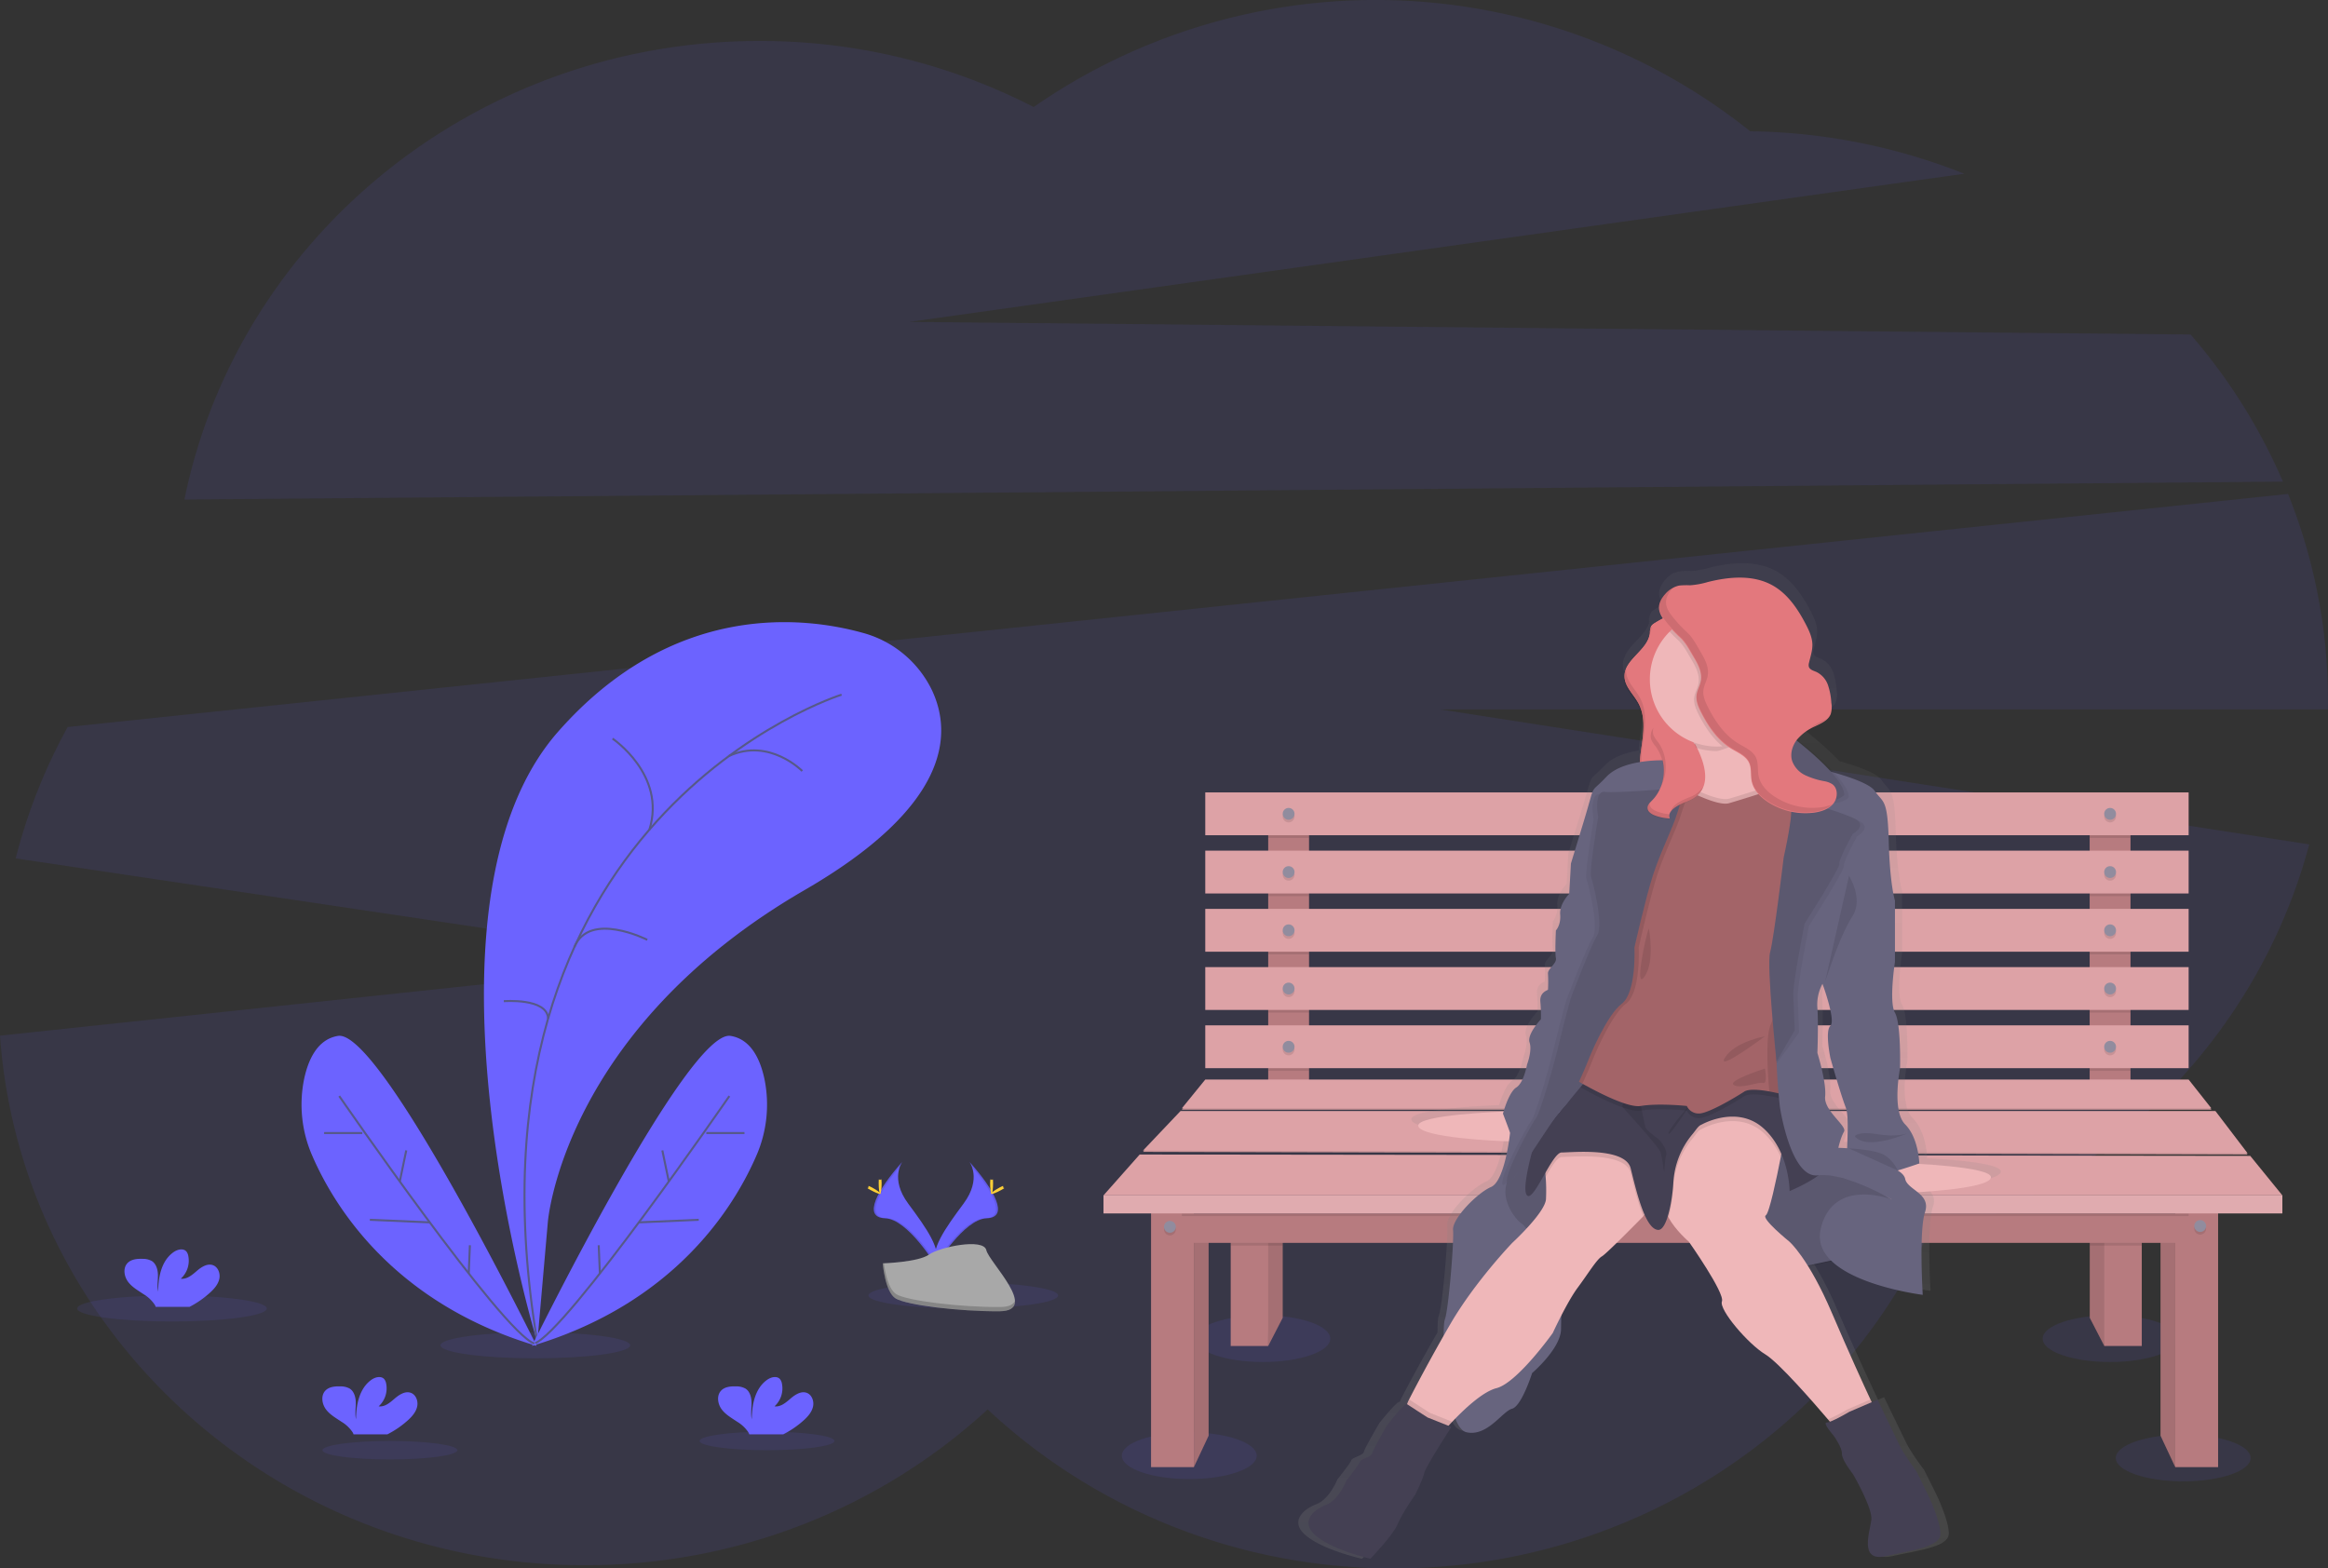 <svg id="b7755403-659e-443e-9cc8-ceaced986de6"
     data-name="Layer 1"
     xmlns="http://www.w3.org/2000/svg"
     xmlns:xlink="http://www.w3.org/1999/xlink"
     width="1151.63"
     height="775.89"
     viewBox="0 0 1151.63 775.89"
>
  <rect x="0" y="0" width="1151.63" height="775.89" fill="#333333" stroke="none"/>
  <defs>
    <linearGradient id="c42ab92a-23ba-4512-85c2-58d959eb6237"
                    x1="840.26"
                    y1="833.25"
                    x2="840.26"
                    y2="340.73"
                    gradientUnits="userSpaceOnUse"
    >
      <stop offset="0"
            stop-color="gray"
            stop-opacity="0.25"
      />
      <stop offset="0.54"
            stop-color="gray"
            stop-opacity="0.12"
      />
      <stop offset="1"
            stop-color="gray"
            stop-opacity="0.1"
      />
    </linearGradient>
  </defs>
  <title>thoughts</title>
  <path d="M1153.53,300.33a280.57,280.57,0,0,0-45.68-72.79L474.09,221.3,995.89,148A296.17,296.17,0,0,0,890,127a296.72,296.72,0,0,0-354.47-12A295.41,295.41,0,0,0,399.89,82.32c-140.81,0-258.15,97.53-284.47,226.86Z"
        transform="translate(-24.19 -62.05)"
        fill="#6c63ff"
        opacity="0.1"
  />
  <path d="M1175.81,408.8a273.84,273.84,0,0,0-19.75-102.37L57.67,421.72a275.56,275.56,0,0,0-25.72,65l340.13,50.7-347.89,37c10.46,146.41,136,262,289.3,262,77.19,0,147.32-29.31,199.28-77.08C564.9,808,635.7,838,713.71,838c115.75,0,215.66-65.91,262.18-161.2,93.33-29.62,165.84-104,190.65-197L736.4,413h439.37C1175.79,411.59,1175.81,410.2,1175.81,408.8Z"
        transform="translate(-24.19 -62.05)"
        fill="#6c63ff"
        opacity="0.1"
  />
  <ellipse cx="624.71"
           cy="662.27"
           rx="33.36"
           ry="11.56"
           fill="#6c63ff"
           opacity="0.1"
  />
  <ellipse cx="1043.83"
           cy="662.27"
           rx="33.36"
           ry="11.56"
           fill="#6c63ff"
           opacity="0.1"
  />
  <ellipse cx="588.32"
           cy="720.19"
           rx="33.36"
           ry="11.56"
           fill="#6c63ff"
           opacity="0.1"
  />
  <ellipse cx="1080.01"
           cy="721.31"
           rx="33.36"
           ry="11.56"
           fill="#6c63ff"
           opacity="0.1"
  />
  <polygon points="1068.78 710.27 1076.07 725.83 1076.07 610.26 1068.78 610.26 1068.78 710.27"
           fill="#b77b7f"
  />
  <polygon points="597.89 710.27 590.6 725.83 590.6 610.26 597.89 610.26 597.89 710.27"
           fill="#b77b7f"
  />
  <polygon points="1068.78 710.27 1076.07 725.83 1076.07 610.26 1068.78 610.26 1068.78 710.27"
           opacity="0.1"
  />
  <polygon points="597.89 710.27 590.6 725.83 590.6 610.26 597.89 610.26 597.89 710.27"
           opacity="0.1"
  />
  <rect x="627.36"
        y="397.99"
        width="20.2"
        height="142.06"
        fill="#b77b7f"
  />
  <rect x="1033.73"
        y="397.99"
        width="20.2"
        height="142.06"
        fill="#b77b7f"
  />
  <rect x="627.36"
        y="397.99"
        width="20.2"
        height="16.56"
        opacity="0.1"
  />
  <rect x="1033.73"
        y="397.99"
        width="20.2"
        height="16.56"
        opacity="0.1"
  />
  <rect x="596.23"
        y="392.03"
        width="486.46"
        height="21.19"
        fill="#dda2a6"
  />
  <rect x="627.36"
        y="422.16"
        width="20.2"
        height="21.19"
        opacity="0.1"
  />
  <rect x="1033.73"
        y="422.16"
        width="20.2"
        height="21.19"
        opacity="0.1"
  />
  <rect x="596.23"
        y="420.84"
        width="486.46"
        height="21.19"
        fill="#dda2a6"
  />
  <rect x="627.36"
        y="450.97"
        width="20.2"
        height="21.19"
        opacity="0.1"
  />
  <rect x="1033.73"
        y="450.97"
        width="20.2"
        height="21.19"
        opacity="0.1"
  />
  <rect x="596.23"
        y="449.65"
        width="486.46"
        height="21.19"
        fill="#dda2a6"
  />
  <rect x="627.36"
        y="479.78"
        width="20.2"
        height="21.19"
        opacity="0.1"
  />
  <rect x="1033.73"
        y="479.78"
        width="20.2"
        height="21.19"
        opacity="0.1"
  />
  <rect x="596.23"
        y="478.46"
        width="486.46"
        height="21.19"
        fill="#dda2a6"
  />
  <rect x="627.36"
        y="508.59"
        width="20.2"
        height="21.19"
        opacity="0.1"
  />
  <rect x="1033.73"
        y="508.59"
        width="20.2"
        height="21.19"
        opacity="0.1"
  />
  <rect x="596.23"
        y="507.27"
        width="486.46"
        height="21.19"
        fill="#dda2a6"
  />
  <g opacity="0.1">
    <circle cx="637.46"
            cy="403.95"
            r="2.93"
    />
    <circle cx="637.46"
            cy="432.76"
            r="2.93"
    />
    <circle cx="637.46"
            cy="461.57"
            r="2.93"
    />
    <circle cx="637.46"
            cy="490.38"
            r="2.93"
    />
    <circle cx="637.46"
            cy="519.19"
            r="2.93"
    />
    <circle cx="1043.84"
            cy="403.95"
            r="2.93"
    />
    <circle cx="1043.84"
            cy="432.76"
            r="2.93"
    />
    <circle cx="1043.84"
            cy="461.57"
            r="2.93"
    />
    <circle cx="1043.84"
            cy="490.38"
            r="2.93"
    />
    <circle cx="1043.84"
            cy="519.19"
            r="2.93"
    />
  </g>
  <circle cx="637.46"
          cy="402.63"
          r="2.93"
          fill="#918c9e"
  />
  <circle cx="637.46"
          cy="431.44"
          r="2.93"
          fill="#918c9e"
  />
  <circle cx="637.46"
          cy="460.25"
          r="2.93"
          fill="#918c9e"
  />
  <circle cx="637.46"
          cy="489.06"
          r="2.93"
          fill="#918c9e"
  />
  <circle cx="637.46"
          cy="517.87"
          r="2.93"
          fill="#918c9e"
  />
  <circle cx="1043.84"
          cy="402.63"
          r="2.93"
          fill="#918c9e"
  />
  <circle cx="1043.84"
          cy="431.44"
          r="2.93"
          fill="#918c9e"
  />
  <circle cx="1043.84"
          cy="460.25"
          r="2.93"
          fill="#918c9e"
  />
  <circle cx="1043.84"
          cy="489.06"
          r="2.93"
          fill="#918c9e"
  />
  <circle cx="1043.84"
          cy="517.87"
          r="2.93"
          fill="#918c9e"
  />
  <polygon points="1093.95 549 584.64 549 596.23 534.75 1082.69 534.75 1093.95 549"
           fill="#dda2a6"
  />
  <polygon points="1093.95 549 584.64 549 596.23 534.75 1082.69 534.75 1093.95 549"
           opacity="0.1"
  />
  <polygon points="1093.95 548.33 584.64 548.33 596.23 534.09 1082.69 534.09 1093.95 548.33"
           fill="#dda2a6"
  />
  <polygon points="1111.83 571.18 565.43 569.86 583.98 550.32 1095.94 550.32 1111.83 571.18"
           fill="#dda2a6"
  />
  <polygon points="1111.83 571.18 565.43 569.86 583.98 550.32 1095.94 550.32 1111.83 571.18"
           opacity="0.1"
  />
  <polygon points="1111.83 570.52 565.43 569.2 583.98 549.66 1095.94 549.66 1111.83 570.52"
           fill="#dda2a6"
  />
  <polygon points="1129.05 591.38 545.89 591.38 563.78 571.18 1113.16 571.84 1129.05 591.38"
           fill="#dda2a6"
  />
  <polygon points="634.53 610.26 634.53 651.98 627.36 665.89 624.99 616.22 624.71 610.26 634.53 610.26"
           fill="#b77b7f"
  />
  <polygon points="1043.62 610.26 1043.33 616.22 1040.97 665.89 1033.79 651.98 1033.79 610.26 1043.62 610.26"
           fill="#b77b7f"
  />
  <polygon points="634.53 610.26 634.53 651.98 627.36 665.89 624.99 616.22 624.71 610.26 634.53 610.26"
           opacity="0.1"
  />
  <polygon points="1043.62 610.26 1043.33 616.22 1040.97 665.89 1033.79 651.98 1033.79 610.26 1043.62 610.26"
           opacity="0.1"
  />
  <rect x="608.81"
        y="606.95"
        width="18.54"
        height="58.95"
        fill="#b77b7f"
  />
  <rect x="1040.97"
        y="606.95"
        width="18.54"
        height="58.95"
        fill="#b77b7f"
  />
  <polygon points="627.36 610.26 634.53 610.26 634.53 616.22 608.81 616.22 608.81 606.95 627.36 606.95 627.36 610.26"
           opacity="0.1"
  />
  <polygon points="1059.51 606.95 1059.51 616.22 1033.79 616.22 1033.79 610.26 1040.97 610.26 1040.97 606.95 1059.51 606.95"
           opacity="0.1"
  />
  <rect x="584.64"
        y="600.32"
        width="498.05"
        height="14.57"
        fill="#b77b7f"
  />
  <rect x="569.41"
        y="597.67"
        width="21.19"
        height="128.16"
        fill="#b77b7f"
  />
  <rect x="1100.25"
        y="659.73"
        width="21.19"
        height="128.16"
        transform="translate(2197.52 1385.56) rotate(-180)"
        fill="#b77b7f"
  />
  <rect x="584.64"
        y="600.32"
        width="498.05"
        height="1.32"
        opacity="0.1"
  />
  <rect x="545.89"
        y="591.38"
        width="583.16"
        height="8.94"
        fill="#dda2a6"
  />
  <rect x="545.89"
        y="591.38"
        width="583.16"
        height="8.94"
        fill="#fff"
        opacity="0.1"
  />
  <circle cx="578.74"
          cy="608.27"
          r="2.93"
          opacity="0.1"
  />
  <circle cx="578.74"
          cy="606.95"
          r="2.93"
          fill="#918c9e"
  />
  <circle cx="1088.4"
          cy="607.87"
          r="2.93"
          opacity="0.1"
  />
  <circle cx="1088.4"
          cy="606.55"
          r="2.93"
          fill="#918c9e"
  />
  <ellipse cx="85.08"
           cy="647.35"
           rx="46.92"
           ry="6.44"
           fill="#6c63ff"
           opacity="0.1"
  />
  <ellipse cx="264.82"
           cy="665.57"
           rx="46.92"
           ry="6.44"
           fill="#6c63ff"
           opacity="0.1"
  />
  <ellipse cx="476.53"
           cy="640.91"
           rx="46.92"
           ry="6.44"
           fill="#6c63ff"
           opacity="0.1"
  />
  <ellipse cx="192.88"
           cy="717.46"
           rx="33.36"
           ry="4.58"
           fill="#6c63ff"
           opacity="0.1"
  />
  <ellipse cx="379.43"
           cy="712.88"
           rx="33.36"
           ry="4.58"
           fill="#6c63ff"
           opacity="0.1"
  />
  <path d="M290,726.18S224.21,510.45,300.31,424c56.94-64.64,121.56-56.91,150.51-48.91a53.5,53.5,0,0,1,34.52,28.69c10.11,21.83,8.29,57.26-63.14,98.62-119.6,69.24-127,164.23-127,164.23Z"
        transform="translate(-24.19 -62.05)"
        fill="#6c63ff"
  />
  <path d="M440.51,405.73s-194,60.66-150.5,320.45"
        transform="translate(-24.19 -62.05)"
        fill="none"
        stroke="#565987"
        stroke-miterlimit="10"
  />
  <path d="M327.21,427.47s26.71,18,18.22,45.06"
        transform="translate(-24.19 -62.05)"
        fill="none"
        stroke="#565987"
        stroke-miterlimit="10"
  />
  <path d="M421.06,443.5s-16.33-16.62-36.21-7.45"
        transform="translate(-24.19 -62.05)"
        fill="none"
        stroke="#565987"
        stroke-miterlimit="10"
  />
  <path d="M344.38,527s-28.68-14.55-36.09,3.68"
        transform="translate(-24.19 -62.05)"
        fill="none"
        stroke="#565987"
        stroke-miterlimit="10"
  />
  <path d="M273.42,557.37S295,555.65,295.34,566"
        transform="translate(-24.19 -62.05)"
        fill="none"
        stroke="#565987"
        stroke-miterlimit="10"
  />
  <path d="M287.35,727.9s77.08-156.79,98.25-153.36c10.06,1.63,14.69,11.52,16.78,21.46a63.08,63.08,0,0,1-4.19,38.17C387.25,659.26,357.88,706.9,287.35,727.9Z"
        transform="translate(-24.19 -62.05)"
        fill="#6c63ff"
  />
  <path d="M385,604.3s-80.9,117.3-96.53,122.45"
        transform="translate(-24.19 -62.05)"
        fill="none"
        stroke="#565987"
        stroke-miterlimit="10"
  />
  <line x1="368.28"
        y1="560.55"
        x2="349.4"
        y2="560.55"
        fill="none"
        stroke="#565987"
        stroke-miterlimit="10"
  />
  <line x1="345.66"
        y1="603.47"
        x2="316.06"
        y2="604.74"
        fill="none"
        stroke="#565987"
        stroke-miterlimit="10"
  />
  <line x1="327.65"
        y1="569.14"
        x2="330.86"
        y2="584.55"
        fill="none"
        stroke="#565987"
        stroke-miterlimit="10"
  />
  <line x1="296.18"
        y1="616.06"
        x2="296.75"
        y2="630.07"
        fill="none"
        stroke="#565987"
        stroke-miterlimit="10"
  />
  <path d="M289.64,727.9S212.57,571.11,191.4,574.54c-10.06,1.63-14.7,11.52-16.79,21.46a63.08,63.08,0,0,0,4.2,38.17C189.74,659.26,219.12,706.9,289.64,727.9Z"
        transform="translate(-24.19 -62.05)"
        fill="#6c63ff"
  />
  <path d="M192,604.3s80.9,117.3,96.53,122.45"
        transform="translate(-24.19 -62.05)"
        fill="none"
        stroke="#565987"
        stroke-miterlimit="10"
  />
  <line x1="160.34"
        y1="560.55"
        x2="179.23"
        y2="560.55"
        fill="none"
        stroke="#565987"
        stroke-miterlimit="10"
  />
  <line x1="182.96"
        y1="603.47"
        x2="212.56"
        y2="604.74"
        fill="none"
        stroke="#565987"
        stroke-miterlimit="10"
  />
  <line x1="200.97"
        y1="569.14"
        x2="197.76"
        y2="584.55"
        fill="none"
        stroke="#565987"
        stroke-miterlimit="10"
  />
  <line x1="232.45"
        y1="616.06"
        x2="231.87"
        y2="630.07"
        fill="none"
        stroke="#565987"
        stroke-miterlimit="10"
  />
  <path d="M422,764.52c2-1.84,3.82-4,4.39-6.62s-.56-5.79-3.07-6.75c-2.81-1.07-5.82.88-8.1,2.85s-4.9,4.22-7.88,3.8A12,12,0,0,0,411,746.57a4.8,4.8,0,0,0-1-2.28c-1.57-1.67-4.4-.95-6.27.36-6,4.19-7.61,12.27-7.65,19.55-.6-2.62-.09-5.36-.11-8.05s-.75-5.68-3-7.12a9.1,9.1,0,0,0-4.61-1.09c-2.68-.1-5.66.17-7.48,2.13-2.27,2.43-1.68,6.51.29,9.19s5,4.35,7.74,6.2a17.16,17.16,0,0,1,5.54,5.28,5.79,5.79,0,0,1,.41.94h16.77A47,47,0,0,0,422,764.52Z"
        transform="translate(-24.19 -62.05)"
        fill="#6c63ff"
  />
  <path d="M128.29,701.37c2-1.83,3.82-4,4.39-6.62s-.55-5.78-3.07-6.75c-2.81-1.07-5.82.88-8.1,2.85s-4.9,4.22-7.88,3.8a12,12,0,0,0,3.71-11.23,4.85,4.85,0,0,0-1-2.28c-1.57-1.67-4.4-.95-6.27.37-6,4.18-7.61,12.27-7.64,19.54-.6-2.62-.1-5.36-.11-8s-.76-5.68-3-7.12a9.1,9.1,0,0,0-4.61-1.09c-2.67-.09-5.65.17-7.48,2.13-2.27,2.43-1.68,6.51.29,9.19s5,4.35,7.75,6.2a17.23,17.23,0,0,1,5.53,5.28,5.79,5.79,0,0,1,.41.94h16.77A47,47,0,0,0,128.29,701.37Z"
        transform="translate(-24.19 -62.05)"
        fill="#6c63ff"
  />
  <path d="M226.17,764.52c2-1.84,3.82-4,4.39-6.62s-.55-5.79-3.07-6.75c-2.81-1.07-5.82.88-8.1,2.85s-4.9,4.22-7.88,3.8a12,12,0,0,0,3.71-11.23,4.8,4.8,0,0,0-1-2.28c-1.57-1.67-4.4-.95-6.27.36-5.95,4.19-7.61,12.27-7.64,19.55-.6-2.62-.1-5.36-.11-8.05s-.76-5.68-3-7.12a9.1,9.1,0,0,0-4.61-1.09c-2.67-.1-5.65.17-7.48,2.13-2.27,2.43-1.68,6.51.29,9.19s5,4.35,7.75,6.2a17.12,17.12,0,0,1,5.53,5.28,5,5,0,0,1,.41.94H215.8A47,47,0,0,0,226.17,764.52Z"
        transform="translate(-24.19 -62.05)"
        fill="#6c63ff"
  />
  <path d="M503.76,636.87s6.29,8.22-2.9,20.63-16.76,22.89-13.7,30.63c0,0,13.86-23,25.15-23.37S516.18,650.73,503.76,636.87Z"
        transform="translate(-24.19 -62.05)"
        fill="#6c63ff"
  />
  <path d="M503.76,636.87a10.08,10.08,0,0,1,1.29,2.58c11,12.93,16.87,25,6.29,25.31-9.86.28-21.68,17.91-24.52,22.36.1.34.21.68.34,1,0,0,13.86-23,25.15-23.37S516.18,650.73,503.76,636.87Z"
        transform="translate(-24.19 -62.05)"
        opacity="0.1"
  />
  <path d="M515.45,647.35c0,2.89-.32,5.24-.72,5.24s-.73-2.35-.73-5.24.41-1.54.81-1.54S515.45,644.45,515.45,647.35Z"
        transform="translate(-24.19 -62.05)"
        fill="#ffd037"
  />
  <path d="M519.46,650.8c-2.54,1.39-4.75,2.22-5,1.87s1.72-1.76,4.26-3.14,1.54-.38,1.73,0S522,649.42,519.46,650.8Z"
        transform="translate(-24.19 -62.05)"
        fill="#ffd037"
  />
  <path d="M470.55,636.87s-6.28,8.22,2.91,20.63,16.76,22.89,13.7,30.63c0,0-13.87-23-25.15-23.37S458.14,650.73,470.55,636.87Z"
        transform="translate(-24.19 -62.05)"
        fill="#6c63ff"
  />
  <path d="M470.55,636.87a10.29,10.29,0,0,0-1.28,2.58c-11,12.93-16.88,25-6.29,25.31,9.86.28,21.68,17.91,24.51,22.36a9.16,9.16,0,0,1-.33,1s-13.87-23-25.15-23.37S458.14,650.73,470.55,636.87Z"
        transform="translate(-24.19 -62.05)"
        opacity="0.1"
  />
  <path d="M458.87,647.35c0,2.89.32,5.24.72,5.24s.73-2.35.73-5.24-.41-1.54-.81-1.54S458.87,644.45,458.87,647.35Z"
        transform="translate(-24.19 -62.05)"
        fill="#ffd037"
  />
  <path d="M454.86,650.8c2.54,1.39,4.75,2.22,4.94,1.87s-1.71-1.76-4.25-3.14-1.54-.38-1.73,0S452.32,649.42,454.86,650.8Z"
        transform="translate(-24.19 -62.05)"
        fill="#ffd037"
  />
  <path d="M460.87,687.06s17.58-.54,22.87-4.32,27-8.27,28.36-2.22,26.42,30.09,6.57,30.25-46.11-3.09-51.4-6.32S460.87,687.06,460.87,687.06Z"
        transform="translate(-24.19 -62.05)"
        fill="#a8a8a8"
  />
  <path d="M519,708.66c-19.84.16-46.11-3.09-51.4-6.31-4-2.45-5.63-11.26-6.16-15.32l-.59,0s1.11,14.17,6.4,17.39,31.55,6.48,51.4,6.32c5.73,0,7.71-2.09,7.6-5.11C525.47,707.49,523.29,708.63,519,708.66Z"
        transform="translate(-24.19 -62.05)"
        opacity="0.2"
  />
  <path d="M976.94,635l.59-.21s-.28-12.79-7.21-19.61S967.73,587,967.73,587s.58-22.46-2.6-27.86,0-25.59,0-25.59V502.88s-2.59-8-3.17-29.85-2.88-19-7.21-25.3c-2.24-3.25-11.78-6.64-20.56-9.08A165.23,165.23,0,0,0,915.29,422a25.41,25.41,0,0,1,9.18-6.67c3.11-1.47,6.68-3,7.95-6.14a12.13,12.13,0,0,0,.34-5.66,33.86,33.86,0,0,0-1.71-8.83,11.57,11.57,0,0,0-5.85-6.63c-1.51-.66-3.47-1.12-3.91-2.69a3.79,3.79,0,0,1,.08-1.89c.68-3.08,1.8-6.11,1.73-9.26-.07-3.49-1.6-6.79-3.23-9.89-4.11-7.83-9.34-15.55-17.17-19.82-9.83-5.36-22-4.31-32.86-1.61a43.19,43.19,0,0,1-9,1.67,39.08,39.08,0,0,0-5.52.13,10.45,10.45,0,0,0-3,1c.2-.2.4-.42.62-.61a14.77,14.77,0,0,0-4.78,3.56,11.73,11.73,0,0,0-3,5.28,7.21,7.21,0,0,0-.24,2,9.92,9.92,0,0,0,2,5.24,46.54,46.54,0,0,0-4.23,2.38,5.27,5.27,0,0,0-1.75,1.53,3.12,3.12,0,0,0-.33.75,7.94,7.94,0,0,0-.67,3.47c0,.15,0,.3-.07.44.12-.22.22-.44.32-.67-1.14,7-9.78,11.39-12.21,17.75a9.39,9.39,0,0,0-1,4.24c.11,5.12,4.64,8.92,7.1,13.42,4.11,7.53,2.27,16.68,1.11,25.15-.16,1.2-.29,2.44-.37,3.69-6.09,1-12.71,3.12-16.76,7.36-9.08,9.53-5,1.42-11.53,22.46l-6.49,21-.87,15.21s-5,5-4.61,10.38-2.16,8-2.16,8-.58,11.23,0,13.93-4.33,5.4-4,7.82a70.33,70.33,0,0,1,0,8c0,.43-4.33,1.14-3.89,6.11a78.4,78.4,0,0,1,.28,8.82s-7.2,7.53-5.76,11.65-1.3,11.09-1.3,11.09-1.59,9.1-5.48,11.52c-3.17,2-5.67,9.39-6.49,12.09-2.9.1-44.77,1.71-43.38,7.29,1.44,5.78,40.95,7.58,45.56,7.58a4.07,4.07,0,0,0,.6-.06c-1.08,7-3.86,20.77-9.12,23-7.07,3-19.9,15.92-19.32,21.61s-2.31,40.09-4.19,44.92c-.39,1-.61,4-.6,8.12-9.12,15.8-15.85,28.65-17.63,32.07l-.46.89-.54,1.42h0c-1.23-.85-10.17,10.53-10.17,10.53s-7.35,12.51-7.64,14.21-5.92,2.84-6.2,4.12-6.92,9.53-6.92,9.53-3.75,9.66-10.39,12.22-13.69,8.82-4.61,15.93,27.25,11.08,27.25,11.08,11.54-11.8,13.84-17.34,8.94-14.78,8.94-14.78,4-8,4.62-11S739.33,767,739.33,767l-1.44-.56c.55-.6,1.18-1.26,1.88-2,.49-.51,1-1.06,1.57-1.61,1.54,3.78,3.4,6.35,5.63,6.86,10.67,2.42,18.31-10.52,23.22-11.8S780.42,740,780.42,740s14.57-12.23,14.71-22c0-2.15.08-4.44.13-6.7a115.69,115.69,0,0,1,8.38-14.1c5.39-7.2,9.61-14.22,12.31-15.73,2-1.1,14.42-13.46,21-20.09l.68-.69c2,4.36,4.3,7.44,6.92,7.51,2,.06,3.62-2.85,4.9-7q.19.4.42.81c3.61,6.51,10.25,12,10.25,12s18.46,25.87,16.87,30,13.41,21.46,22,26.58c6.92,4.1,25,24.65,31.91,32.64l1,1.18a6.42,6.42,0,0,1-1.55.39c-2.4.09,3.37,6.44,3.37,6.44s4.51,6.16,4.32,9.2,5.67,10.33,5.67,10.33,10,17,9.33,22.84-6.44,21.32,7.21,18.29,28.26-4.55,28-11.47-6.15-19-6.15-19l-6.06-12.14s-6.05-7.86-8.75-13.26-11.05-22.75-11.05-22.75l-3,1.27-.64-1.36c-3.1-6.55-10.6-22.64-19.68-43.54a171.64,171.64,0,0,0-12-23.3l12-2.53c13.82,12.9,46.29,16.86,46.29,16.86s-2-32.12,1.16-41.51c1.64-4.86-.82-7.66-3.73-10,13-.75,36.18-2.84,37.28-7.24S989.35,635.68,976.94,635Zm-36.17-7.83c-2.57-.18-4.47-.2-4.47-.2s1.15-5.25,2.88-8.1-10.38-10.52-9.61-17.63-3.94-21.89-3.94-21.89.57-15.35,0-22.46a21.72,21.72,0,0,1,2.59-12.22s6.92,18.48,4,21,0,16.2,0,16.2,5.19,18.2,7.78,24.74C941.53,610.39,941,619.23,940.77,627.18Z"
        transform="translate(-24.19 -62.05)"
        fill="url(#c42ab92a-23ba-4512-85c2-58d959eb6237)"
  />
  <path d="M768.12,612s-43.72,1.49-42.32,7.19,39.8,7.47,44.28,7.47S781,618.45,781,618.45Z"
        transform="translate(-24.19 -62.05)"
        fill="#efb7b9"
  />
  <rect x="771.07"
        y="530"
        width="25.22"
        height="23.25"
        fill="#67647e"
  />
  <rect x="771.07"
        y="530"
        width="25.22"
        height="23.25"
        opacity="0.12"
  />
  <polygon points="757.65 554.15 734.45 600.99 763.86 610.53 787.6 590.16 798.82 568.42 821.54 570.27 845.79 582.34 865.39 594.31 877.25 616.49 894.25 626.1 930.7 618.32 936.02 593.53 906.28 573.61 895.5 557.29 851.8 550.93 839.15 532.07 795.43 542.62 757.65 554.15"
           fill="#67647e"
  />
  <polygon points="757.65 554.59 733.97 605.62 763.86 610.97 787.6 590.6 798.82 568.86 821.54 570.7 845.79 582.78 865.39 594.74 877.25 616.93 894.25 626.53 930.7 618.75 936.02 593.96 906.28 574.05 895.5 557.72 851.8 551.37 839.15 532.5 795.43 543.05 757.65 554.59"
           opacity="0.12"
  />
  <path d="M842.72,370.35a5.05,5.05,0,0,0-1.7,1.51,8.06,8.06,0,0,0-.66,3.44c-.89,8.44-12.73,13-12.55,21.45.1,5,4.51,8.78,6.9,13.22,4,7.42,2.2,16.45,1.08,24.8-.85,6.33-.85,13.76,4,17.92,2,1.7,4.59,2.63,6.4,4.52,3.7,3.86,2.89,10.19,5.33,15a4.36,4.36,0,0,0,1,1.36,4.17,4.17,0,0,0,1.42.73c4.71,1.55,10.09-.65,13.27-4.45s4.44-8.89,4.61-13.85-.63-9.87-1.11-14.8c-.91-9.48-.6-19-1.37-28.52a23,23,0,0,0-2-8.74c-.73-1.42-1.72-2.7-2.41-4.14a22,22,0,0,1-1.62-6.26l-2.64-16.71c-.52-3.34-1-9.33-4.83-10.62S845.84,368.37,842.72,370.35Z"
        transform="translate(-24.19 -62.05)"
        fill="#e3787d"
  />
  <path d="M842.72,370.35a5.05,5.05,0,0,0-1.7,1.51,8.06,8.06,0,0,0-.66,3.44c-.89,8.44-12.73,13-12.55,21.45.1,5,4.51,8.78,6.9,13.22,4,7.42,2.2,16.45,1.08,24.8-.85,6.33-.85,13.76,4,17.92,2,1.7,4.59,2.63,6.4,4.52,3.7,3.86,2.89,10.19,5.33,15a4.36,4.36,0,0,0,1,1.36,4.17,4.17,0,0,0,1.42.73c4.71,1.55,10.09-.65,13.27-4.45s4.44-8.89,4.61-13.85-.63-9.87-1.11-14.8c-.91-9.48-.6-19-1.37-28.52a23,23,0,0,0-2-8.74c-.73-1.42-1.72-2.7-2.41-4.14a22,22,0,0,1-1.62-6.26l-2.64-16.71c-.52-3.34-1-9.33-4.83-10.62S845.84,368.37,842.72,370.35Z"
        transform="translate(-24.19 -62.05)"
        fill="#e3787d"
  />
  <g opacity="0.1">
    <path d="M841.16,372.66c0-.23,0-.46.06-.69a3.06,3.06,0,0,0-.52.62A8,8,0,0,0,840,376c0,.14,0,.28-.06.43A10.66,10.66,0,0,0,841.16,372.66Z"
          transform="translate(-24.19 -62.05)"
    />
    <path d="M868,467.16c-3.17,3.8-8.56,6-13.26,4.45a3.53,3.53,0,0,1-2.42-2.09c-2.45-4.76-1.64-11.08-5.34-14.95-1.81-1.88-4.41-2.81-6.4-4.52-4.85-4.16-4.85-11.58-4-17.92,1.12-8.35,2.92-17.38-1.08-24.79-2.39-4.45-6.79-8.19-6.9-13.23a8.22,8.22,0,0,1,.09-1.41,9.56,9.56,0,0,0-1.21,4.77c.1,5,4.51,8.79,6.9,13.23,4,7.42,2.2,16.44,1.08,24.79-.85,6.34-.85,13.76,4,17.93,2,1.7,4.59,2.63,6.4,4.52,3.7,3.86,2.89,10.19,5.33,14.94a4.4,4.4,0,0,0,1,1.37,4.1,4.1,0,0,0,1.43.72c4.7,1.55,10.09-.65,13.26-4.45a19.19,19.19,0,0,0,3.77-7.76A17.48,17.48,0,0,1,868,467.16Z"
          transform="translate(-24.19 -62.05)"
    />
  </g>
  <path d="M966.75,637.55s43.71,1.5,42.31,7.19-39.79,7.48-44.28,7.48S953.86,644,953.86,644Z"
        transform="translate(-24.19 -62.05)"
        fill="#efb7b9"
  />
  <path d="M849.08,438.25s-21.43-1.26-30.25,8.13-4.91,1.4-11.21,22.14l-6.31,20.74-.84,15s-4.9,4.9-4.48,10.23-2.11,7.85-2.11,7.85-.56,11.07,0,13.73-4.2,5.32-3.92,7.7a70.82,70.82,0,0,1,0,7.85c0,.42-4.2,1.12-3.78,6a78.83,78.83,0,0,1,.28,8.68s-7,7.43-5.61,11.49-1.26,10.93-1.26,10.93-1.54,9-5.32,11.35S767.68,613,767.68,613s3.5,9.11,3.5,9.53-2.52,23.82-9.38,26.76S742.46,665,743,670.57s-2.24,39.52-4.06,44.28.28,53.39,10.65,55.77S767.4,760.25,772.17,759s9.94-17.66,9.94-17.66,14.16-12.05,14.3-21.71.56-22,.56-22-16.54-28-19.9-30.13-12.75-14-5.47-24.24S783.52,620,783.52,620l7.84-7L798,587.9l12-39.23,11.35-38.54L831,469.64l25.47-17.74S861,440.35,849.08,438.25Z"
        transform="translate(-24.19 -62.05)"
        fill="#67647e"
  />
  <path d="M841.1,659.69s-1.61,1.66-4,4.11c-6.43,6.53-18.54,18.72-20.45,19.8-2.62,1.5-6.72,8.41-12,15.51s-12.33,22.42-12.33,22.42-17.56,24.66-27.83,27.28c-7,1.77-16.5,10.92-21.9,16.64-2.59,2.72-4.24,4.66-4.24,4.66l-20.2-7.85,2.62-6.91.45-.89c1.94-3.78,9.93-19.26,20.47-37.42,12.15-20.91,30.65-40.16,30.65-40.16s16.06-14.76,16.62-21.49a84,84,0,0,0-.17-11.2c-.3-4.84-.76-9-.76-9l24.47-15.87,18.69,7.8Z"
        transform="translate(-24.19 -62.05)"
        fill="#efb7b9"
  />
  <path d="M951,757.59l-19.9,9.81-2.65-3.14c-6.71-7.87-24.28-28.13-31-32.17C889,727,874.45,710,876,705.89s-16.39-29.57-16.39-29.57-6.46-5.45-10-11.87c-1.72-3.13-2.73-6.49-1.94-9.56,2.37-9.4,10.22-30,10.22-30s3.79-6.31,4.06-6.74S876,613,876,613l13.59-1.4,17.1,14.57s-.63,3.47-1.57,8.29c-2.08,10.61-5.68,27.79-7.41,28.85-2.51,1.54,11.65,13,11.65,13s9.38,8,21,35.17c8.82,20.61,16.1,36.47,19.12,42.93C950.43,756.48,951,757.59,951,757.59Z"
        transform="translate(-24.19 -62.05)"
        fill="#efb7b9"
  />
  <path d="M831.21,627.14l9.89,32.55s-1.61,1.66-4,4.11c-2.7-6.62-4.77-15.47-6.25-21.48-2.62-10.65-29.52-7.85-34.19-7.85-2.06,0-4.95,4.71-7.83,9.72-.3-4.84-.76-9-.76-9l24.47-15.87Z"
        transform="translate(-24.19 -62.05)"
        opacity="0.1"
  />
  <path d="M906.68,626.15s-.63,3.47-1.57,8.29a35.8,35.8,0,0,0-8.71-12.12c-13.07-11.58-30.44-1.68-30.44-1.68-1.79.66-2.66,2.51-4.6,4.8a40.71,40.71,0,0,0-9.42,23.89,81.65,81.65,0,0,1-2.3,15.12c-1.72-3.13-2.73-6.49-1.94-9.56,2.37-9.4,10.22-30,10.22-30s3.79-6.31,4.06-6.74S876,613,876,613l13.59-1.4Z"
        transform="translate(-24.19 -62.05)"
        opacity="0.1"
  />
  <path d="M927.05,639.33c-.19,4.67-17.57,12-17.57,12s0-19.62-13.08-31.21S866,618.4,866,618.4c-1.79.66-2.66,2.51-4.6,4.8a40.71,40.71,0,0,0-9.42,23.88c-.6,9.94-3.31,23.57-7.47,23.44-6.54-.18-11-19.79-13.64-30.44s-29.52-7.85-34.19-7.85-13.64,24.28-17,21.3,3.73-26.39,3.73-26.39L806,599.91l4.82-5.79,99.2,5.36s2.47,3.81,4.89,7.58c2.29,3.59,4.55,7.15,4.64,7.41C919.76,615,927.23,634.65,927.05,639.33Z"
        transform="translate(-24.19 -62.05)"
        fill="#444053"
  />
  <path d="M826.67,609.55c.14.21,18.22,19.83,19.06,22.77a96.4,96.4,0,0,1,1.69,10s.41-6.94,1-8.9-2.1-6.51-4.06-8-5.61-4.27-6.1-5.46-2.8-13.38-2.8-13.38l-7.57-1.68Z"
        transform="translate(-24.19 -62.05)"
        opacity="0.1"
  />
  <path d="M860.93,607.59s-11.63,13.31-11.35,15.27S860.93,607.59,860.93,607.59Z"
        transform="translate(-24.19 -62.05)"
        opacity="0.1"
  />
  <path d="M920.32,450.44l-13.45,18.69-36.93,7.47s-37.43-9.34-12-19.06a14.65,14.65,0,0,0,6.22-4.19c4.48-5.37,2.83-13.48-.9-21.38-5.86-12.45-16.81-24.4-16.81-24.4s52.59-23.26,46.61,1a24.46,24.46,0,0,0,.29,12.8c3.14,11,13.06,19.66,19.95,24.57A67.79,67.79,0,0,0,920.32,450.44Z"
        transform="translate(-24.19 -62.05)"
        fill="#efb7b9"
  />
  <path d="M920.32,450.44l-13.45,18.69-36.93,7.47s-37.43-9.34-12-19.06a14.65,14.65,0,0,0,6.22-4.19c6,2.66,12.28,4.77,15.45,3.82,0,0,20.78-6.09,33.69-11.2A67.79,67.79,0,0,0,920.32,450.44Z"
        transform="translate(-24.19 -62.05)"
        opacity="0.1"
  />
  <path d="M915.09,608.13a142.55,142.55,0,0,0-15.65-3.83c-5.22-.92-10.25-1.28-12.38.09-5.23,3.36-17.93,10.84-22.42,10.84a6.42,6.42,0,0,1-6-3.74s-13.83-1.5-22.8,0c-6,1-20.1-6.15-28.84-11l-1-.56,4.82-5.79,99.2,5.36s2.47,3.81,4.89,7.58Z"
        transform="translate(-24.19 -62.05)"
        opacity="0.1"
  />
  <path d="M911.36,580.85l3.73,25a144,144,0,0,0-15.65-3.84c-5.22-.92-10.25-1.27-12.38.09-5.23,3.37-17.93,10.84-22.42,10.84a6.42,6.42,0,0,1-6-3.73s-13.83-1.5-22.8,0c-6,1-20.1-6.15-28.84-11-4.37-2.44-7.4-4.3-7.4-4.3l5.6-19.81,17.19-18.31L825,529.28l4.1-30.63L835.5,480,847,452.67l2.05-4.84s2.24,1.32,5.54,3.08c1.53.81,3.28,1.72,5.15,2.63,7.12,3.49,15.87,7.07,19.83,5.87,0,0,18.47-5.41,31.41-10.31,6-2.28,10.76-4.43,12-5.89a1.31,1.31,0,0,0,.31-.61c0-.37.08-.09.16.73.8,8.25,3.58,71.38,3.58,71.38Z"
        transform="translate(-24.19 -62.05)"
        fill="#a36468"
  />
  <path d="M927.05,514.71l-15.69,66.14,3.73,25a144,144,0,0,0-15.65-3.84c-.89-10.25-1.91-27.56.8-33.34,3.92-8.41,6.16-35,6.16-35L911,449.1l.45-8.18c.33-.23,5.35.7,11.55,2.29l.47.12C924.27,451.58,927.05,514.71,927.05,514.71Z"
        transform="translate(-24.19 -62.05)"
        opacity="0.1"
  />
  <path d="M958.49,641.13c-9.78,2.94-23,6.16-24.35,2.68-1-2.4-.89-7.79-.7-13.68,4.77.34,11.93,1.29,13,3.87S954.21,638.47,958.49,641.13Z"
        transform="translate(-24.19 -62.05)"
        opacity="0.1"
  />
  <path d="M915.93,440.92c.84-.57,31.39,6.16,35.59,12.33s6.45,3.36,7,24.94,3.08,29.42,3.08,29.42v30.27s-3.08,19.9,0,25.22,2.52,27.46,2.52,27.46-4.2,21,2.52,27.75,7,19.33,7,19.33-32.79,11.77-35,6.17,1.12-27.46-1.4-33.91-7.57-24.38-7.57-24.38-2.8-13.45,0-16-3.92-20.74-3.92-20.74a21.59,21.59,0,0,0-2.52,12.05c.56,7,0,22.14,0,22.14s4.57,14.57,3.83,21.58,11,14.57,9.34,17.37-2.81,8-2.81,8,15.7.15,17.38,4.07,14.57,5.83,15.69,11.32,12.89,7.18,9.81,16.43-1.12,40.91-1.12,40.91-56.61-7-50.44-32.79,35.31-14.29,35.31-14.29S937,641.85,923.5,643.53s-18.78-33.63-18.78-33.63-3.92-32.79,0-41.19,6.16-35,6.16-35Z"
        transform="translate(-24.19 -62.05)"
        fill="#67647e"
  />
  <path d="M941.71,624.19s1.4-2.66,11.35-1,15-.55,15-.55S947.88,631.62,941.71,624.19Z"
        transform="translate(-24.19 -62.05)"
        opacity="0.1"
  />
  <path d="M938.91,495.14c-.14.42,7.29,11.35,1.68,20.18s-10.23,23-11.21,25.64-2.33,6.73-2.33,6.73"
        transform="translate(-24.19 -62.05)"
        opacity="0.1"
  />
  <path d="M912.57,427.46s26.34,19.76,26.2,29c0,0-2.52,2.94-8,2.94s-15.27-2.66-16.39-8.83-5.33,0-2.94,3.23,3.78,4.9,3.78,4.9,24.93,6.87,29.7,10.09-2,7-2,7-7,12.61-6.58,14.71-17.24,29.56-17.24,29.56-5.88,29.71-5.6,35.31.7,17.5.7,17.5L903,588.31s-2.74-47.63-.92-54.07,6.72-46.94,6.72-46.94,5.61-24.67,3.37-27.47-3-11.49-3-11.49Z"
        transform="translate(-24.19 -62.05)"
        opacity="0.05"
  />
  <path d="M910.32,426.34s26.35,19.76,26.21,29c0,0-2.53,2.94-8,2.94s-15.27-2.66-16.39-8.83-5.33,0-2.95,3.23,3.79,4.9,3.79,4.9,24.93,6.87,29.7,10.09-2,7-2,7-7,12.62-6.59,14.72S916.91,519,916.91,519s-5.89,29.71-5.6,35.31.7,17.5.7,17.5l-9,15.42s-5-47.63-3.16-54.08,6.72-46.94,6.72-46.94,5.61-24.66,3.36-27.46-3-11.49-3-11.49Z"
        transform="translate(-24.19 -62.05)"
        fill="#67647e"
  />
  <path d="M910.32,426.34s26.35,19.76,26.21,29c0,0-2.53,2.94-8,2.94s-15.27-2.66-16.39-8.83-5.33,0-2.95,3.23,3.79,4.9,3.79,4.9,24.93,6.87,29.7,10.09-2,7-2,7-7,12.62-6.59,14.72S916.91,519,916.91,519s-5.89,29.71-5.6,35.31.7,17.5.7,17.5l-9,15.42s-5-47.63-3.16-54.08,6.72-46.94,6.72-46.94,5.61-24.66,3.36-27.46-3-11.49-3-11.49Z"
        transform="translate(-24.19 -62.05)"
        opacity="0.12"
  />
  <path d="M860.72,449.6a17.35,17.35,0,0,1-1,3.94c-1,3.1-2.64,7.31-4,11.61-2,6.65-8.11,18.64-11.77,30s-9.1,35.58-9.1,35.58,1.12,22.28-6.3,27.89-15.84,26.2-15.84,26.2-2.66,6.87-5.77,13.41c-4.37-2.44-7.4-4.3-7.4-4.3l5.6-19.81,17.19-18.31L825,529.28l4.1-30.63L835.5,480,847,452.67c3.1-.23,5.16-.41,5.16-.41s1.05-.63,2.43-1.35C857.16,449.58,860.81,448,860.72,449.6Z"
        transform="translate(-24.19 -62.05)"
        opacity="0.1"
  />
  <path d="M847.69,453.39s-26,2.21-31.81,1.54-3.36,12.47-3.36,12.47S808,494.16,809,497s6.3,23.82,3.08,28.87-13.17,31.25-13.17,31.25-3.22,11.63-6,23.26-9.38,33.9-11.07,35.87S765.82,644,767.45,648,791.15,614,795.6,610.6s12.72-24.66,12.72-24.66,8.4-20.6,15.83-26.2,6.31-27.89,6.31-27.89,5.46-24.24,9.1-35.59,9.76-23.34,11.77-30,4.77-13,4.91-15.56S847.69,453.39,847.69,453.39Z"
        transform="translate(-24.19 -62.05)"
        opacity="0.05"
  />
  <path d="M849.93,452.27s-26,2.21-31.81,1.54-3.36,12.47-3.36,12.47-4.48,26.76-3.5,29.56,6.3,23.82,3.08,28.87S801.17,556,801.17,556s-3.22,11.63-6,23.26-9.39,33.91-11.07,35.88-16,27.78-14.39,31.82,23.7-34.07,28.15-37.43,12.72-24.66,12.72-24.66,8.41-20.6,15.83-26.2,6.31-27.89,6.31-27.89,5.46-24.24,9.11-35.59,9.75-23.34,11.77-30,4.76-13,4.9-15.56S849.93,452.27,849.93,452.27Z"
        transform="translate(-24.19 -62.05)"
        fill="#67647e"
  />
  <path d="M849.93,452.27s-26,2.21-31.81,1.54-3.36,12.47-3.36,12.47-4.48,26.76-3.5,29.56,6.3,23.82,3.08,28.87S801.17,556,801.17,556s-3.22,11.63-6,23.26-9.39,33.91-11.07,35.88-16,27.78-14.39,31.82,23.7-34.07,28.15-37.43,12.72-24.66,12.72-24.66,8.41-20.6,15.83-26.2,6.31-27.89,6.31-27.89,5.46-24.24,9.11-35.59,9.75-23.34,11.77-30,4.76-13,4.9-15.56S849.93,452.27,849.93,452.27Z"
        transform="translate(-24.19 -62.05)"
        opacity="0.12"
  />
  <path d="M839.84,521.41s3.2,16.13-2.1,23.76S838.3,524.85,839.84,521.41Z"
        transform="translate(-24.19 -62.05)"
        opacity="0.1"
  />
  <path d="M897.29,574.73s-14.85,2.66-19.75,10.51S897.29,574.73,897.29,574.73Z"
        transform="translate(-24.19 -62.05)"
        opacity="0.1"
  />
  <path d="M897.29,590.7s-18.91,6-15.41,8.13,12-1.68,14.43-1S897.29,590.7,897.29,590.7Z"
        transform="translate(-24.19 -62.05)"
        opacity="0.1"
  />
  <path d="M742.61,765.45c-2.59,2.72-4.24,4.66-4.24,4.66l-20.2-7.85,2.62-6.91.45-.89a.21.21,0,0,1,.15,0c1.19.82,10.14,6.58,10.14,6.58Z"
        transform="translate(-24.19 -62.05)"
        opacity="0.1"
  />
  <path d="M730.41,763.33s-8.95-5.75-10.15-6.59-9.89,10.38-9.89,10.38-7.14,12.33-7.42,14-5.75,2.8-6,4.06-6.73,9.39-6.73,9.39-3.64,9.53-10.08,12-13.32,8.69-4.49,15.69,26.48,10.93,26.48,10.93,11.21-11.63,13.46-17.09,8.68-14.57,8.68-14.57,3.93-7.85,4.49-10.79S742.18,768,742.18,768Z"
        transform="translate(-24.19 -62.05)"
        fill="#444053"
  />
  <path d="M951,757.59l-19.9,9.81-2.65-3.14a85.37,85.37,0,0,0,9.57-4.9l11.5-4.94C950.43,756.48,951,757.59,951,757.59Z"
        transform="translate(-24.19 -62.05)"
        opacity="0.1"
  />
  <path d="M939.1,760.48s-8.88,5.24-11.21,5.33,3.27,6.35,3.27,6.35,4.39,6.07,4.2,9.06,5.51,10.18,5.51,10.18,9.72,16.72,9.06,22.52-6.26,21,7,18,27.46-4.49,27.18-11.31-6-18.68-6-18.68l-5.88-12s-5.89-7.75-8.5-13.08S953,754.51,953,754.51Z"
        transform="translate(-24.19 -62.05)"
        fill="#444053"
  />
  <path d="M858.79,458.55c12.58-4.81,9.89-17.1,4-28.29A33.38,33.38,0,0,1,847,417.9c-3.78,1.63-7.21,6.18-5.79,9.93a14.2,14.2,0,0,0,2.1,3.19c5.88,7.84,5.09,19.93-1.76,26.93-1.07,1.1-2.36,2.27-2.35,3.81,0,1.9,2,3.14,3.76,3.78a24.57,24.57,0,0,0,7.2,1.44C849.19,464.36,851.14,461.48,858.79,458.55Z"
        transform="translate(-24.19 -62.05)"
        fill="#e3787d"
  />
  <path d="M938.82,630.2s13.45.53,17.93,3.52a17.81,17.81,0,0,1,6.23,7.41"
        transform="translate(-24.19 -62.05)"
        opacity="0.1"
  />
  <g opacity="0.1">
    <path d="M843.17,431.28c4.39,5.85,5.05,14.09,2.25,20.8,4-7,3.77-16.51-1.13-23.05a13.54,13.54,0,0,1-2.1-3.19,5.58,5.58,0,0,1,0-3.78,6.58,6.58,0,0,0-1.12,6A13.81,13.81,0,0,0,843.17,431.28Z"
          transform="translate(-24.19 -62.05)"
    />
    <path d="M850,464.89a24.38,24.38,0,0,1-6-1.34c-1.78-.65-3.75-1.89-3.76-3.79a2.85,2.85,0,0,1,0-.29,3.92,3.92,0,0,0-1.15,2.54c0,1.9,2,3.14,3.76,3.78a24.57,24.57,0,0,0,7.2,1.44A3.31,3.31,0,0,1,850,464.89Z"
          transform="translate(-24.19 -62.05)"
    />
    <path d="M859.72,456.56c-6,2.31-8.51,4.59-8.8,6.73,1.29-1.46,3.71-3,7.68-4.49,4.44-1.69,7-4.32,8.13-7.5A13.9,13.9,0,0,1,859.72,456.56Z"
          transform="translate(-24.19 -62.05)"
    />
  </g>
  <path d="M893.33,421.4c-4.5,8.31-19.22,12.23-19.72,12.23A33,33,0,0,1,863.24,432c-5.86-12.45-16.81-24.4-16.81-24.4s52.59-23.26,46.61,1A24.46,24.46,0,0,0,893.33,421.4Z"
        transform="translate(-24.19 -62.05)"
        opacity="0.1"
  />
  <path d="M906.87,398.13a33.26,33.26,0,0,1-30.59,33.15c-.87.07-1.77.11-2.67.11a33.26,33.26,0,1,1,33.26-33.26Z"
        transform="translate(-24.19 -62.05)"
        fill="#efb7b9"
  />
  <path d="M906.87,398.13a33.26,33.26,0,0,1-30.59,33.15c-5.1-4.15-8.84-9.9-11.83-15.82-1.28-2.57-2.5-5.36-2.17-8.22.28-2.49,1.71-4.73,2.14-7.21.71-4-1.34-8.06-3.45-11.6-2-3.27-3.84-7.08-6.65-9.68-1.48-1.37-2.85-2.74-4.18-4.17a33.26,33.26,0,0,1,56.73,23.55Z"
        transform="translate(-24.19 -62.05)"
        opacity="0.1"
  />
  <path d="M848.42,370.15c-1.72-2.15-3.47-4.55-3.55-7.3-.08-2.56,1.31-4.94,3-6.84a12.68,12.68,0,0,1,7-4.27,38.35,38.35,0,0,1,5.36-.13A41,41,0,0,0,869,350c10.59-2.66,22.37-3.7,31.93,1.59,7.6,4.2,12.69,11.81,16.68,19.53,1.58,3.06,3.07,6.31,3.14,9.75.07,3.1-1,6.1-1.68,9.13a3.91,3.91,0,0,0-.08,1.86c.43,1.54,2.33,2,3.8,2.65a11.35,11.35,0,0,1,5.69,6.53,33.38,33.38,0,0,1,1.65,8.72,12,12,0,0,1-.32,5.57c-1.23,3.13-4.7,4.6-7.73,6.05a24.59,24.59,0,0,0-8.93,6.59c-2.3,2.94-3.51,6.93-2.42,10.5a12.57,12.57,0,0,0,6.49,7.11,38.78,38.78,0,0,0,9.4,2.95,10.43,10.43,0,0,1,4,1.49c2.86,2.09,2.77,6.72.58,9.5s-5.82,4-9.32,4.53a34.09,34.09,0,0,1-22.4-4.74c-4.11-2.5-7.89-6.17-8.79-10.89-.57-2.93,0-6.1-1.2-8.82-1.59-3.54-5.58-5.13-8.89-7.15-6.77-4.14-11.43-11-15-18.08-1.3-2.57-2.51-5.36-2.18-8.22.28-2.49,1.71-4.73,2.14-7.2.71-4.07-1.34-8.06-3.45-11.61-2-3.27-3.83-7.08-6.65-9.69A69,69,0,0,1,848.42,370.15Z"
        transform="translate(-24.19 -62.05)"
        fill="#e3787d"
  />
  <g opacity="0.1">
    <path d="M925.53,418.75a32.2,32.2,0,0,0-5.85,3.54q1.23-.69,2.49-1.29a23.93,23.93,0,0,0,5.88-3.47C927.21,418,926.36,418.36,925.53,418.75Z"
          transform="translate(-24.19 -62.05)"
    />
    <path d="M925.3,461.42a34.1,34.1,0,0,1-22.4-4.74c-4.11-2.5-7.89-6.17-8.79-10.89-.56-2.93,0-6.1-1.2-8.82-1.58-3.54-5.58-5.13-8.89-7.15-6.77-4.14-11.43-11-15-18.08-1.3-2.57-2.51-5.36-2.18-8.22.28-2.49,1.71-4.73,2.14-7.2.71-4.07-1.34-8.06-3.45-11.61-1.95-3.27-3.83-7.08-6.64-9.69a68.1,68.1,0,0,1-7-7.47c-1.72-2.15-3.47-4.55-3.55-7.3-.08-2.56,1.31-4.94,3-6.84a15.34,15.34,0,0,1,1.28-1.27,14.43,14.43,0,0,0-4.64,3.51c-1.71,1.9-3.1,4.28-3,6.84.09,2.75,1.84,5.15,3.56,7.3a66.26,66.26,0,0,0,7,7.47c2.81,2.61,4.7,6.42,6.64,9.69,2.11,3.55,4.17,7.54,3.46,11.61-.43,2.47-1.86,4.71-2.14,7.2-.33,2.86.88,5.65,2.18,8.22,3.57,7.08,8.23,13.94,15,18.08,3.3,2,7.3,3.62,8.88,7.15,1.23,2.72.64,5.89,1.2,8.82.9,4.72,4.69,8.39,8.79,10.89a34.11,34.11,0,0,0,22.4,4.74c3.12-.45,6.32-1.49,8.54-3.67A19.65,19.65,0,0,1,925.3,461.42Z"
          transform="translate(-24.19 -62.05)"
    />
  </g>
</svg>

